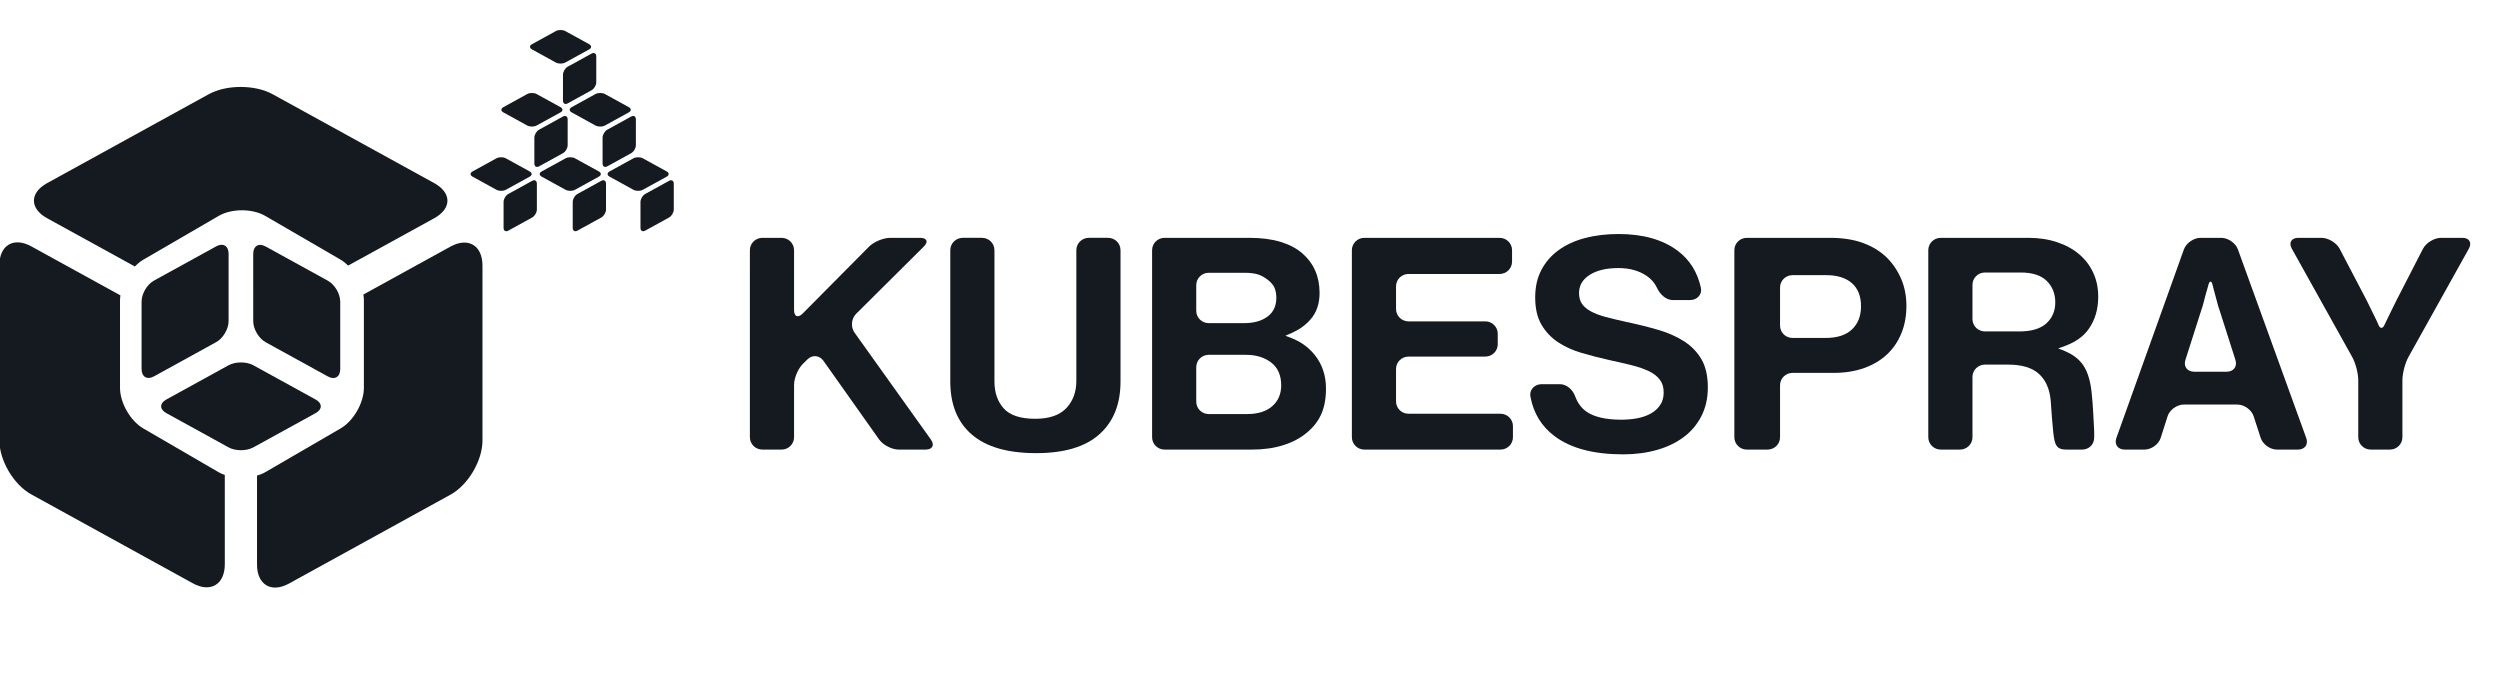 <svg width="236" height="64" viewBox="0 0 236 64" fill="none" xmlns="http://www.w3.org/2000/svg">
<g clip-path="url(#clip0_2690_8068)">
<path d="M50.218 4.662C50.817 4.992 51.874 5.574 52.472 5.902C52.718 6.038 53.117 6.038 53.363 5.902L55.617 4.662C55.862 4.529 55.862 4.308 55.617 4.173L53.363 2.933C53.117 2.798 52.718 2.798 52.472 2.933L50.218 4.173C49.971 4.308 49.971 4.529 50.218 4.662Z" fill="#141A1F"/>
<path d="M53.145 7.056V9.494C53.145 9.777 53.344 9.896 53.59 9.76L55.843 8.52C56.09 8.385 56.288 8.046 56.288 7.764V5.326C56.288 5.044 56.09 4.925 55.843 5.059C55.245 5.389 54.188 5.971 53.59 6.299C53.344 6.435 53.145 6.774 53.145 7.056Z" fill="#141A1F"/>
<path d="M53.962 10.608C54.56 10.937 55.617 11.518 56.216 11.848C56.462 11.983 56.861 11.983 57.106 11.848L59.361 10.608C59.606 10.473 59.606 10.253 59.361 10.118L57.106 8.878C56.861 8.743 56.462 8.743 56.216 8.878L53.962 10.118C53.716 10.253 53.716 10.473 53.962 10.608Z" fill="#141A1F"/>
<path d="M56.883 12.998V15.436C56.882 15.718 57.082 15.837 57.328 15.702L59.582 14.462C59.828 14.326 60.027 13.988 60.027 13.706V11.267C60.027 10.986 59.828 10.867 59.582 11.002C58.984 11.331 57.927 11.912 57.328 12.242C57.082 12.377 56.883 12.716 56.883 12.998Z" fill="#141A1F"/>
<path d="M57.54 16.675C58.139 17.005 59.196 17.587 59.794 17.915C60.04 18.05 60.44 18.05 60.684 17.915L62.939 16.675C63.184 16.541 63.184 16.321 62.939 16.185L60.684 14.945C60.44 14.811 60.04 14.811 59.794 14.945L57.54 16.185C57.294 16.321 57.294 16.541 57.54 16.675Z" fill="#141A1F"/>
<path d="M60.461 19.068V21.506C60.46 21.789 60.66 21.908 60.907 21.772L63.16 20.532C63.406 20.397 63.605 20.058 63.605 19.776V17.338C63.605 17.056 63.406 16.936 63.16 17.071C62.562 17.401 61.505 17.983 60.907 18.311C60.66 18.447 60.461 18.785 60.461 19.068Z" fill="#141A1F"/>
<path d="M51.134 16.675C51.732 17.005 52.79 17.587 53.388 17.915C53.633 18.05 54.033 18.05 54.279 17.915L56.533 16.675C56.779 16.541 56.779 16.321 56.533 16.185L54.279 14.945C54.033 14.811 53.633 14.811 53.388 14.945L51.134 16.185C50.888 16.321 50.888 16.541 51.134 16.675Z" fill="#141A1F"/>
<path d="M54.065 19.068V21.506C54.064 21.789 54.264 21.908 54.509 21.772L56.763 20.532C57.01 20.397 57.208 20.058 57.208 19.776V17.338C57.208 17.056 57.01 16.936 56.763 17.071C56.165 17.401 55.108 17.983 54.509 18.311C54.264 18.447 54.065 18.785 54.065 19.068Z" fill="#141A1F"/>
<path d="M47.515 10.608C48.113 10.937 49.171 11.518 49.769 11.848C50.014 11.983 50.414 11.983 50.66 11.848L52.914 10.608C53.159 10.473 53.159 10.253 52.914 10.118L50.66 8.878C50.414 8.743 50.014 8.743 49.769 8.878L47.515 10.118C47.269 10.253 47.269 10.473 47.515 10.608Z" fill="#141A1F"/>
<path d="M50.443 12.998V15.436C50.443 15.718 50.643 15.837 50.888 15.702L53.142 14.462C53.389 14.326 53.587 13.988 53.587 13.706V11.267C53.587 10.986 53.389 10.867 53.142 11.002C52.544 11.331 51.487 11.912 50.888 12.242C50.643 12.377 50.443 12.716 50.443 12.998Z" fill="#141A1F"/>
<path d="M44.607 16.675C45.205 17.005 46.262 17.587 46.861 17.915C47.106 18.05 47.506 18.05 47.751 17.915L50.005 16.675C50.251 16.541 50.251 16.321 50.005 16.185L47.751 14.945C47.506 14.811 47.106 14.811 46.861 14.945L44.607 16.185C44.36 16.321 44.36 16.541 44.607 16.675Z" fill="#141A1F"/>
<path d="M47.537 19.068V21.506C47.536 21.789 47.736 21.908 47.983 21.772L50.237 20.532C50.482 20.397 50.681 20.058 50.681 19.776V17.338C50.681 17.056 50.482 16.936 50.237 17.071C49.638 17.401 48.581 17.983 47.983 18.311C47.736 18.447 47.537 18.785 47.537 19.068Z" fill="#141A1F"/>
<path d="M20.649 20.379C21.86 19.675 23.823 19.675 25.036 20.379L32.161 24.518C32.408 24.661 32.642 24.855 32.863 25.071L40.99 20.602C42.655 19.686 42.655 18.202 40.99 17.286L25.735 8.894C24.07 7.978 21.37 7.978 19.706 8.894L4.45 17.286C2.785 18.202 2.785 19.686 4.45 20.602C6.633 21.802 9.717 23.499 12.732 25.156C12.978 24.902 13.243 24.681 13.524 24.518L20.649 20.379Z" fill="#141A1F"/>
<path d="M42.53 23.276C40.362 24.468 37.301 26.152 34.305 27.801C34.335 27.984 34.35 28.165 34.35 28.342V36.621C34.35 38.028 33.369 39.738 32.157 40.441L25.031 44.58C24.801 44.714 24.537 44.814 24.262 44.897L24.262 53.29C24.262 55.2 25.611 56.005 27.276 55.089L42.531 46.694C44.196 45.779 45.546 43.487 45.546 41.579V25.074C45.546 23.166 44.196 22.359 42.53 23.276Z" fill="#141A1F"/>
<path d="M13.522 40.442C12.311 39.738 11.33 38.029 11.33 36.621V28.342C11.33 28.194 11.347 28.04 11.368 27.885C8.311 26.204 5.167 24.474 2.953 23.256C1.288 22.34 -0.062 23.145 -0.062 25.054V41.555C-0.062 43.464 1.288 45.754 2.952 46.67L18.208 55.065C19.872 55.981 21.222 55.175 21.222 53.267L21.221 44.838C21.018 44.766 20.823 44.683 20.647 44.581L13.522 40.442Z" fill="#141A1F"/>
<path d="M29.798 37.716C28.459 36.98 26.246 35.762 24.654 34.888C24.388 34.74 24.134 34.602 23.91 34.478C23.267 34.125 22.226 34.125 21.583 34.478L20.829 34.892L15.695 37.716C15.052 38.069 15.052 38.642 15.695 38.996L21.215 42.032L21.583 42.235C22.226 42.588 23.267 42.588 23.91 42.235L24.259 42.044L29.798 38.996C30.441 38.642 30.441 38.069 29.798 37.716Z" fill="#141A1F"/>
<path d="M20.416 32.292C21.058 31.939 21.579 31.055 21.579 30.318V29.585V23.947C21.579 23.209 21.059 22.899 20.416 23.253L14.841 26.32L14.529 26.492C13.886 26.846 13.365 27.73 13.365 28.467V28.986V34.838C13.365 35.575 13.886 35.885 14.529 35.532C15.834 34.813 17.969 33.639 19.55 32.769C19.861 32.597 20.159 32.434 20.416 32.292Z" fill="#141A1F"/>
<path d="M30.956 26.503L30.61 26.312L25.067 23.263C24.425 22.91 23.904 23.219 23.904 23.957L23.905 29.576V30.327C23.905 31.064 24.427 31.948 25.069 32.301C25.327 32.443 25.627 32.609 25.941 32.781C27.521 33.651 29.652 34.822 30.956 35.54C31.598 35.892 32.119 35.583 32.119 34.845V29.007V28.477C32.119 27.739 31.598 26.856 30.956 26.503Z" fill="#141A1F"/>
<path d="M71.967 22.452H73.781C74.43 22.452 74.959 22.972 74.959 23.617V29.255C74.959 29.898 75.327 30.048 75.782 29.588L82.037 23.283C82.491 22.823 83.389 22.452 84.04 22.452H86.859C87.509 22.452 87.664 22.821 87.206 23.277L80.819 29.622C80.361 30.078 80.292 30.873 80.667 31.399L87.875 41.49C88.25 42.016 88.027 42.441 87.376 42.441H84.845C84.195 42.441 83.365 42.014 82.991 41.488L77.731 34.058C77.359 33.532 76.682 33.473 76.222 33.926L75.792 34.35C75.332 34.803 74.959 35.693 74.959 36.337V41.276C74.959 41.92 74.43 42.441 73.781 42.441H71.967C71.317 42.441 70.789 41.92 70.789 41.276V23.617C70.789 22.972 71.317 22.452 71.967 22.452Z" fill="#141A1F"/>
<path d="M91.748 41.03C90.388 39.864 89.707 38.19 89.707 36.01V23.616C89.707 22.971 90.235 22.451 90.885 22.451H92.698C93.348 22.451 93.876 22.971 93.876 23.616V36.01C93.876 37.055 94.167 37.903 94.751 38.554C95.337 39.207 96.328 39.533 97.727 39.533C99.05 39.533 100.027 39.198 100.66 38.527C101.293 37.856 101.607 36.998 101.607 35.953V23.616C101.607 22.971 102.134 22.451 102.786 22.451H104.599C105.25 22.451 105.777 22.971 105.777 23.616V36.01C105.777 38.153 105.11 39.817 103.778 41C102.447 42.186 100.458 42.777 97.814 42.777C95.13 42.777 93.109 42.195 91.748 41.03Z" fill="#141A1F"/>
<path d="M114.104 39.087H117.727C118.742 39.087 119.533 38.839 120.098 38.346C120.662 37.852 120.945 37.194 120.945 36.375C120.945 35.424 120.629 34.708 119.997 34.223C119.365 33.737 118.569 33.495 117.612 33.495H114.104C113.453 33.495 112.926 34.016 112.926 34.66V37.923C112.926 38.566 113.453 39.087 114.104 39.087ZM119.652 29.888C120.208 29.479 120.485 28.882 120.485 28.1C120.485 27.741 120.424 27.42 120.302 27.137C120.084 26.637 119.281 26.036 118.665 25.88C118.326 25.794 117.947 25.75 117.526 25.75H114.104C113.453 25.75 112.926 26.272 112.926 26.916V29.339C112.926 29.983 113.453 30.504 114.104 30.504H117.44C118.359 30.504 119.096 30.299 119.652 29.888ZM109.935 22.452H117.957C119.067 22.452 120.04 22.578 120.874 22.829C121.707 23.081 122.391 23.44 122.929 23.906C124.022 24.856 124.568 26.105 124.568 27.652C124.568 28.678 124.276 29.521 123.691 30.182C123.341 30.578 122.92 30.913 122.428 31.186C121.86 31.502 121.348 31.669 121.348 31.693C121.348 31.716 121.866 31.86 122.445 32.154C123.103 32.488 123.66 32.946 124.122 33.523C124.821 34.4 125.173 35.451 125.173 36.683C125.173 37.634 125.023 38.439 124.726 39.101C124.43 39.763 123.973 40.346 123.36 40.848C122.766 41.351 122.028 41.743 121.147 42.023C120.266 42.303 119.278 42.441 118.186 42.441H109.935C109.284 42.441 108.758 41.92 108.758 41.276V23.617C108.758 22.972 109.284 22.452 109.935 22.452Z" fill="#141A1F"/>
<path d="M128.795 22.452H141.56C142.211 22.452 142.738 22.972 142.738 23.617V24.698C142.738 25.341 142.211 25.863 141.56 25.863H132.964C132.313 25.863 131.786 26.383 131.786 27.027V29.171C131.786 29.815 132.313 30.337 132.964 30.337H140.209C140.861 30.337 141.387 30.857 141.387 31.501V32.498C141.387 33.142 140.861 33.663 140.209 33.663H132.964C132.313 33.663 131.786 34.184 131.786 34.829V37.893C131.786 38.537 132.313 39.057 132.964 39.057H141.645C142.296 39.057 142.822 39.579 142.822 40.223V41.276C142.822 41.92 142.296 42.441 141.645 42.441H128.795C128.145 42.441 127.617 41.92 127.617 41.276V23.617C127.617 22.972 128.145 22.452 128.795 22.452Z" fill="#141A1F"/>
<path d="M146.747 41.17C145.513 40.243 144.754 38.993 144.469 37.421C144.354 36.789 144.874 36.266 145.525 36.266H147.251C147.902 36.266 148.471 36.794 148.691 37.399C148.921 38.033 149.276 38.516 149.751 38.85C150.479 39.364 151.581 39.619 153.056 39.619C153.592 39.619 154.101 39.574 154.58 39.48C155.059 39.387 155.481 39.237 155.845 39.032C156.209 38.827 156.502 38.561 156.721 38.236C156.942 37.911 157.051 37.515 157.051 37.048C157.051 36.563 156.932 36.163 156.692 35.845C156.454 35.529 156.113 35.262 155.672 35.048C155.232 34.834 154.699 34.648 154.077 34.489C153.455 34.332 152.75 34.169 151.965 34C151.045 33.795 150.158 33.567 149.305 33.316C148.453 33.064 147.705 32.724 147.063 32.294C146.422 31.866 145.904 31.316 145.512 30.645C145.118 29.974 144.922 29.117 144.922 28.073C144.922 27.086 145.118 26.219 145.512 25.472C145.904 24.728 146.45 24.103 147.15 23.6C147.85 23.096 148.677 22.719 149.637 22.467C150.594 22.215 151.649 22.091 152.798 22.091C155.118 22.091 156.98 22.622 158.389 23.684C159.518 24.535 160.243 25.698 160.565 27.171C160.703 27.8 160.204 28.325 159.554 28.325H157.915C157.264 28.325 156.707 27.788 156.435 27.204C156.219 26.736 155.898 26.355 155.471 26.06C154.743 25.557 153.842 25.305 152.77 25.305C151.638 25.305 150.739 25.519 150.067 25.948C149.396 26.377 149.061 26.945 149.061 27.653C149.061 28.064 149.153 28.404 149.334 28.674C149.516 28.945 149.794 29.182 150.168 29.387C150.543 29.592 151.006 29.77 151.562 29.918C152.118 30.067 152.778 30.226 153.546 30.394C154.6 30.617 155.591 30.865 156.52 31.134C157.45 31.405 158.264 31.764 158.963 32.211C159.663 32.658 160.214 33.226 160.617 33.915C161.019 34.607 161.22 35.492 161.22 36.572C161.22 37.579 161.019 38.477 160.617 39.272C160.214 40.062 159.659 40.725 158.95 41.255C158.24 41.786 157.397 42.193 156.42 42.472C155.442 42.749 154.379 42.891 153.229 42.891C150.432 42.891 148.27 42.318 146.747 41.17Z" fill="#141A1F"/>
<path d="M169.213 31.902H172.347C173.439 31.902 174.268 31.632 174.832 31.091C175.397 30.551 175.68 29.824 175.68 28.91C175.68 27.96 175.392 27.233 174.819 26.729C174.243 26.226 173.439 25.975 172.405 25.975H169.213C168.562 25.975 168.036 26.496 168.036 27.14V30.737C168.036 31.38 168.562 31.902 169.213 31.902ZM164.9 22.452H172.75C173.957 22.452 175 22.616 175.881 22.941C176.763 23.267 177.511 23.729 178.124 24.325C178.699 24.903 179.149 25.574 179.476 26.338C179.801 27.102 179.965 27.951 179.965 28.882C179.965 29.832 179.806 30.695 179.488 31.468C179.172 32.242 178.723 32.904 178.138 33.453C177.553 34.003 176.835 34.433 175.983 34.739C175.13 35.047 174.166 35.201 173.093 35.201H169.213C168.562 35.201 168.036 35.723 168.036 36.366V41.276C168.036 41.92 167.509 42.441 166.857 42.441H164.9C164.25 42.441 163.723 41.92 163.723 41.276V23.616C163.723 22.972 164.25 22.452 164.9 22.452Z" fill="#141A1F"/>
<path d="M187.378 31.287H190.626C191.776 31.287 192.628 31.03 193.185 30.517C193.741 30.005 194.018 29.348 194.018 28.547C194.018 27.727 193.75 27.051 193.213 26.52C192.677 25.989 191.853 25.724 190.742 25.724H187.378C186.727 25.724 186.201 26.244 186.201 26.889V30.121C186.201 30.765 186.727 31.287 187.378 31.287ZM183.21 22.452H191.46C192.456 22.452 193.362 22.587 194.177 22.858C194.991 23.128 195.686 23.506 196.26 23.99C196.835 24.475 197.28 25.057 197.597 25.737C197.913 26.417 198.072 27.178 198.072 28.016C198.072 29.19 197.774 30.201 197.18 31.049C196.767 31.64 196.178 32.109 195.413 32.459C194.824 32.73 194.306 32.871 194.306 32.894C194.306 32.916 194.826 33.059 195.396 33.368C195.827 33.601 196.187 33.891 196.476 34.237C196.984 34.842 197.303 35.75 197.44 36.963C197.515 37.671 197.568 38.327 197.597 38.933C197.625 39.538 197.658 40.102 197.685 40.57C197.697 40.798 197.692 40.983 197.692 41.292C197.692 41.993 197.171 42.441 196.543 42.441H195.191C194.54 42.441 194.048 42.421 193.888 41.278C193.869 41.143 193.848 41 193.832 40.848C193.784 40.419 193.741 39.945 193.701 39.422C193.664 38.901 193.626 38.369 193.588 37.829C193.491 36.728 193.122 35.887 192.48 35.299C191.838 34.712 190.866 34.419 189.564 34.419H187.378C186.727 34.419 186.201 34.94 186.201 35.583V41.276C186.201 41.92 185.674 42.441 185.022 42.441H183.21C182.558 42.441 182.031 41.92 182.031 41.276V23.616C182.031 22.972 182.558 22.452 183.21 22.452Z" fill="#141A1F"/>
<path d="M207.125 35.09H210.202C210.853 35.09 211.222 34.591 211.025 33.979L209.541 29.33C209.444 29.069 209.353 28.761 209.267 28.407C209.181 28.053 209.09 27.717 208.995 27.4C208.945 27.213 208.897 27.021 208.848 26.828C208.769 26.511 208.597 26.5 208.496 26.819C208.434 27.015 208.381 27.209 208.333 27.4C208.238 27.717 208.146 28.053 208.06 28.407C207.974 28.761 207.883 29.069 207.786 29.33L206.302 33.979C206.106 34.591 206.474 35.09 207.125 35.09ZM207.729 22.452H209.686C210.335 22.452 211.041 22.943 211.26 23.548L217.708 41.344C217.93 41.95 217.58 42.441 216.928 42.441H214.944C214.295 42.441 213.605 41.945 213.406 41.333L212.747 39.301C212.547 38.689 211.86 38.191 211.208 38.191H206.148C205.498 38.191 204.813 38.689 204.617 39.304L203.972 41.331C203.778 41.945 203.092 42.441 202.441 42.441H200.572C199.921 42.441 199.57 41.95 199.787 41.344L206.158 23.549C206.376 22.943 207.079 22.452 207.729 22.452Z" fill="#141A1F"/>
<path d="M222.05 33.705L216.346 23.472C216.034 22.908 216.305 22.452 216.957 22.452H219.142C219.793 22.452 220.562 22.915 220.862 23.485L223.425 28.378C223.578 28.696 223.735 29.018 223.899 29.343C224.061 29.67 224.21 29.972 224.344 30.253C224.42 30.417 224.492 30.578 224.563 30.739C224.682 31.01 224.912 31.024 225.052 30.753C225.138 30.588 225.215 30.422 225.294 30.253C225.427 29.972 225.574 29.67 225.738 29.343C225.901 29.018 226.06 28.696 226.213 28.378L228.726 23.49C229.022 22.917 229.787 22.452 230.437 22.452H232.451C233.103 22.452 233.374 22.908 233.061 23.472L227.356 33.705C227.043 34.268 226.788 35.247 226.788 35.891V41.276C226.788 41.92 226.26 42.441 225.609 42.441H223.798C223.147 42.441 222.62 41.92 222.62 41.276V35.891C222.62 35.247 222.365 34.268 222.05 33.705Z" fill="#141A1F"/>
</g>
<defs>
<clipPath id="clip0_2690_8068">
<rect width="236" height="64" fill="white"/>
</clipPath>
</defs>
</svg>

